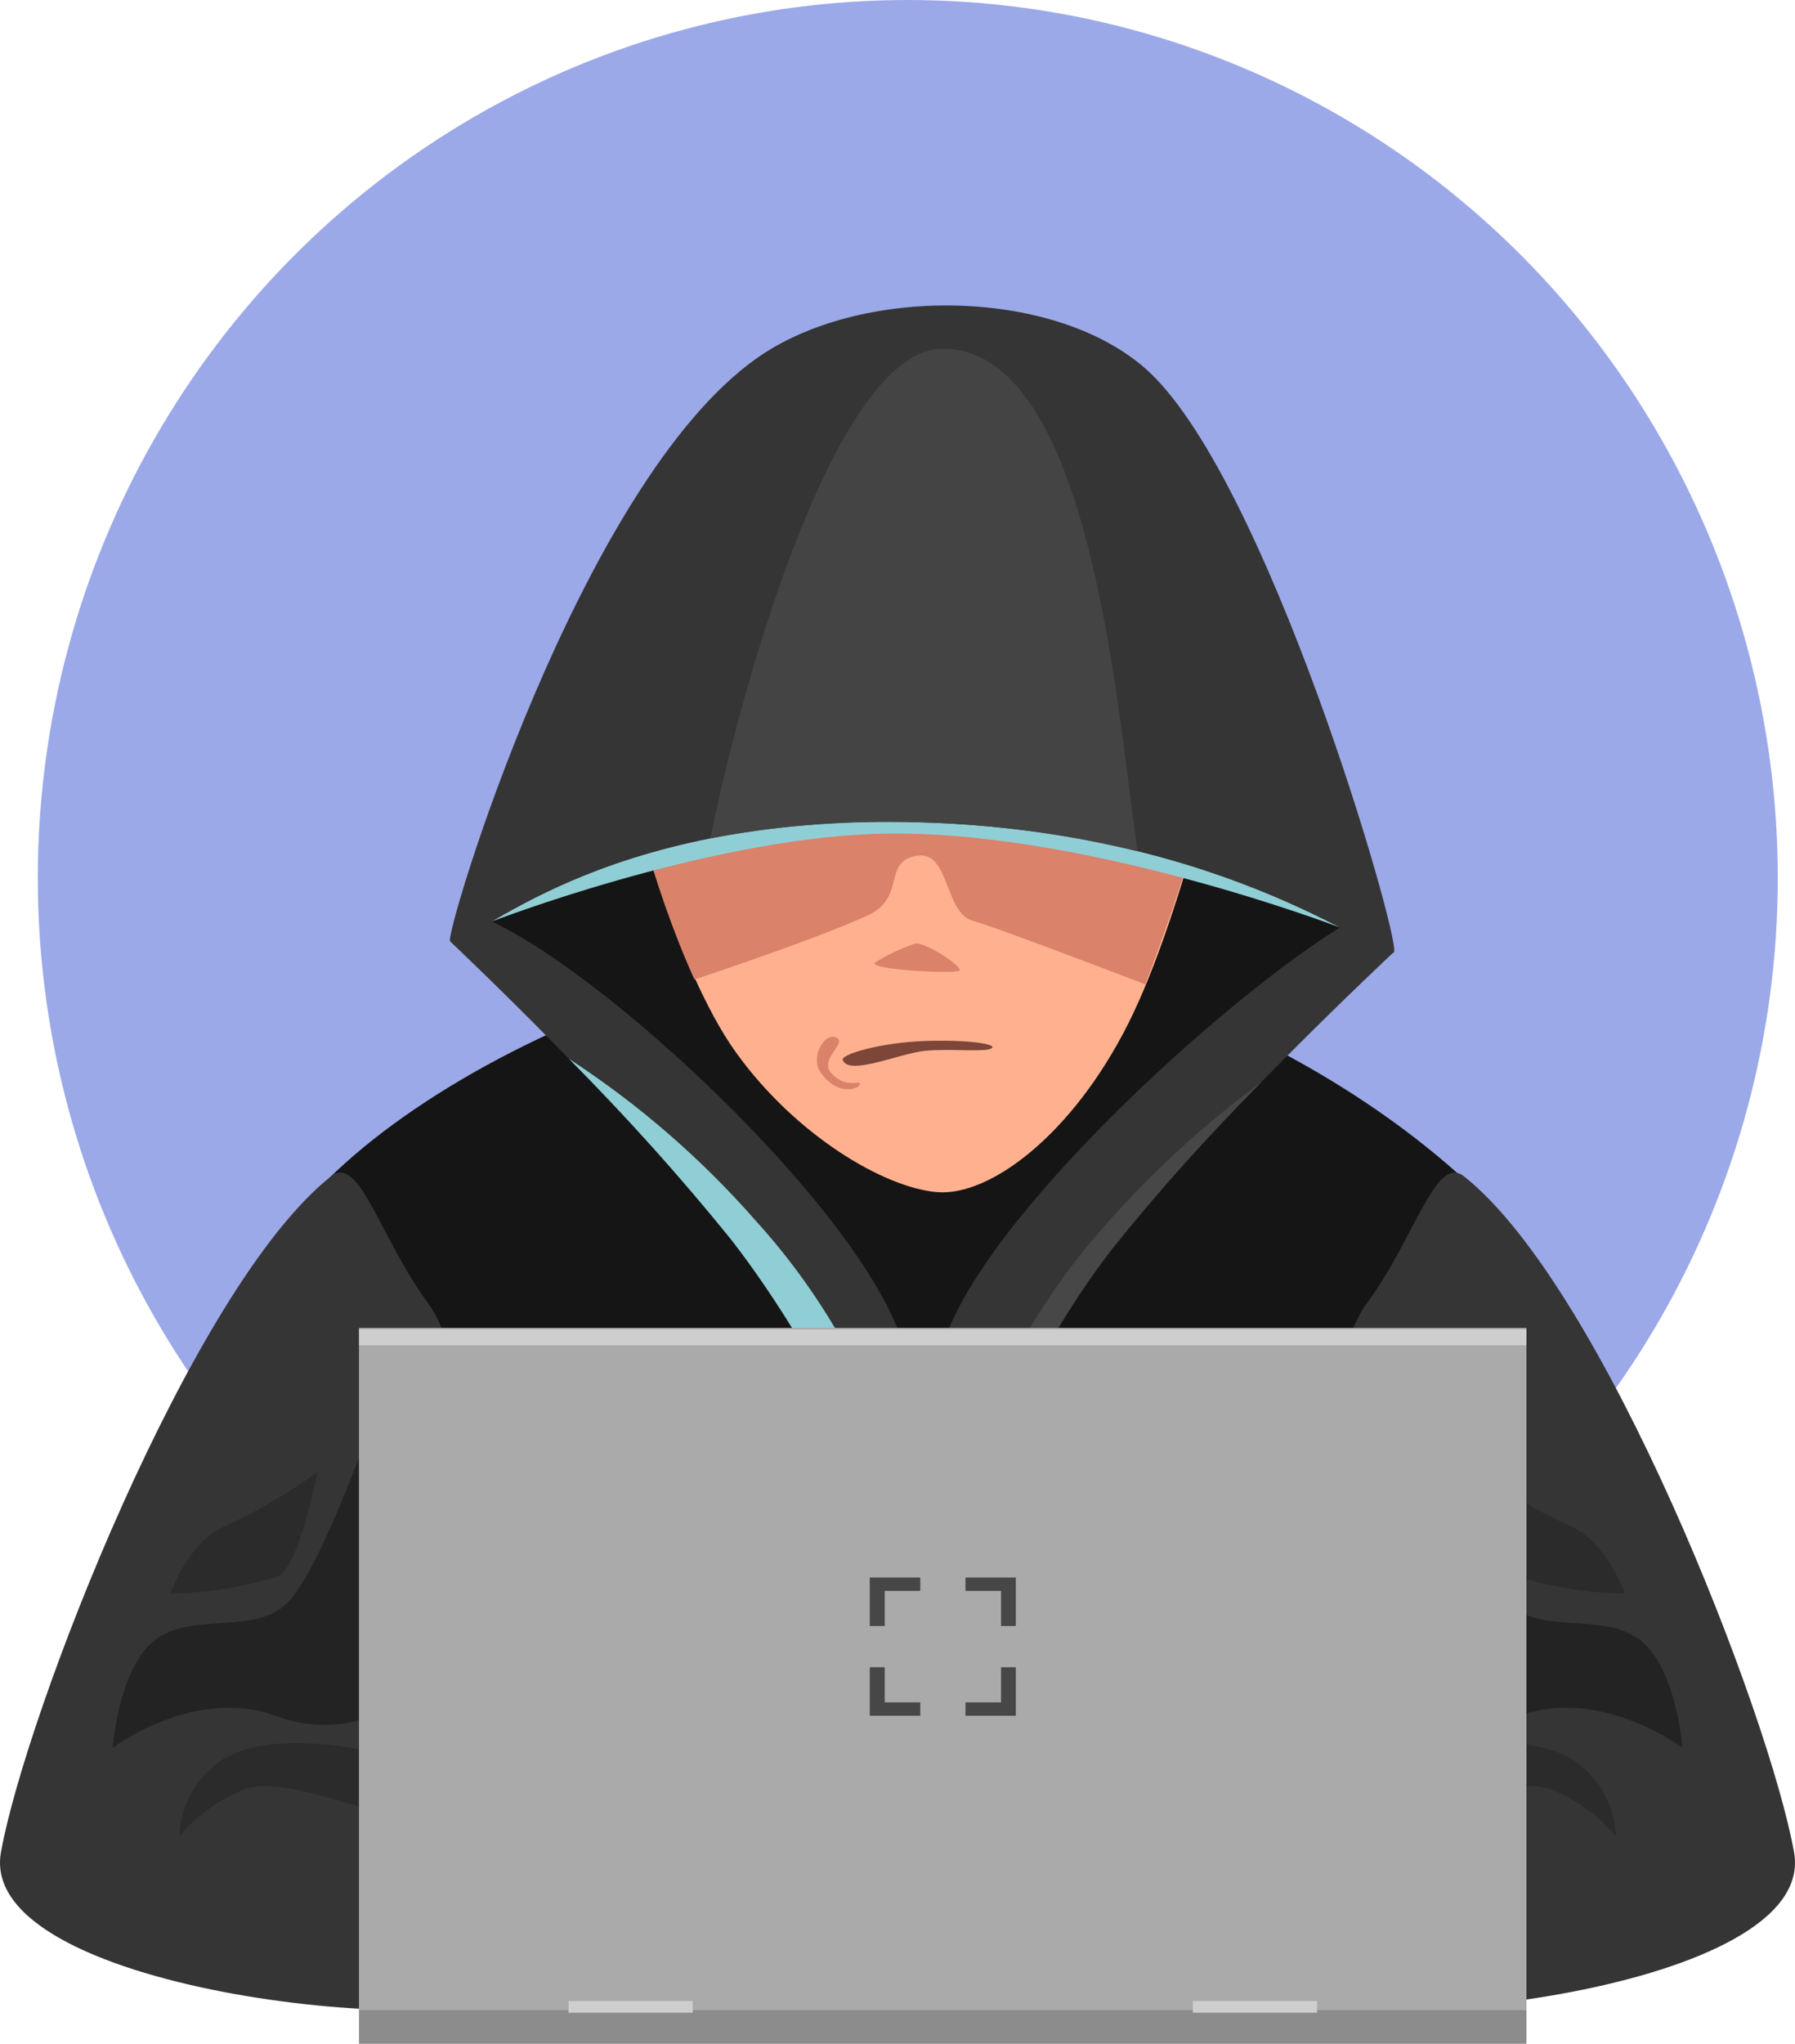 <svg width="94" height="107" viewBox="0 0 94 107" fill="none" xmlns="http://www.w3.org/2000/svg">
<ellipse cx="47.539" cy="45.966" rx="45.559" ry="45.966" fill="#9BA9E8"/>
<path d="M13.341 68.099C14.53 59.456 35.764 48.114 50.264 49.723C64.763 51.332 78.312 60.984 81.778 68.099C85.245 75.214 80.154 100.795 80.154 100.795H19.016C19.016 100.795 11.311 83.068 13.341 68.099Z" fill="#161515"/>
<path d="M25.414 49.393C25.414 49.393 23.681 46.226 27.692 41.299C31.703 36.373 50.996 32.006 60.969 39.441C70.943 46.875 72.191 47.045 71.587 49.433C70.983 51.822 55.978 61.864 54.888 66.291C53.799 70.717 48.708 78.282 48.362 78.282C48.015 78.282 43.826 69.528 40.438 64.932C37.051 60.335 25.414 49.393 25.414 49.393Z" fill="#161515"/>
<path d="M32.674 37.582C32.456 40.58 35.388 50.702 38.527 55.079C41.667 59.456 46.332 62.194 49.085 62.413C51.838 62.633 56.157 59.416 59.088 53.58C62.02 47.744 64.327 37.032 64.327 37.032L32.674 37.582Z" fill="#FFB18F"/>
<path d="M64.099 38.062C63.804 37.695 63.472 37.361 63.109 37.062L32.624 37.592C32.456 39.86 34.15 46.395 36.368 51.282C39.834 50.113 43.36 48.874 45.42 47.934C47.48 46.995 46.193 45.136 47.976 44.807C49.758 44.477 49.431 47.804 50.947 48.204C52.026 48.514 56.81 50.322 59.969 51.532C61.667 47.148 63.048 42.647 64.099 38.062Z" fill="#DB826A"/>
<path d="M25.751 48.244C25.751 48.244 31.119 41.979 46.817 42.119C62.515 42.259 70.161 48.554 70.161 48.554C70.161 48.554 56.364 43.268 45.787 43.658C36.784 43.977 25.751 48.244 25.751 48.244Z" fill="#90CED6"/>
<path d="M23.572 49.283C23.196 49.183 30.287 25.301 39.656 18.736C45.024 14.959 55.007 15.049 59.88 19.206C66.278 24.652 73.32 49.063 73.003 49.833C72.686 50.602 64.604 43.478 48.025 43.048C31.119 42.618 24.76 49.613 23.572 49.283Z" fill="#353535"/>
<path d="M23.572 49.283C23.572 49.283 24.374 47.654 25.266 48.024C31.525 50.652 45.202 63.443 47.292 70.377C50.006 79.371 48.827 84.607 48.827 84.607C48.827 84.607 44.598 73.015 38.309 64.921C33.298 58.466 23.572 49.283 23.572 49.283Z" fill="#353535"/>
<path d="M73.003 49.833C73.003 49.833 71.854 47.585 71.161 47.974C65.317 51.162 51.491 63.513 49.372 70.438C46.658 79.431 48.797 84.607 48.797 84.607C48.797 84.607 51.957 73.435 58.246 65.341C63.297 58.886 73.003 49.833 73.003 49.833Z" fill="#353535"/>
<path d="M45.797 50.403C46.461 49.992 47.169 49.657 47.906 49.403C48.411 49.273 50.511 50.653 50.234 50.822C49.956 50.992 45.579 50.782 45.797 50.403Z" fill="#DB826A"/>
<path d="M44.133 55.499C44.014 55.199 46.114 54.579 48.451 54.499C50.788 54.419 52.294 54.679 51.918 54.889C51.541 55.099 49.848 54.889 48.491 55.009C47.134 55.129 44.47 56.349 44.133 55.499Z" fill="#7C4639"/>
<path d="M43.835 54.34C44.331 54.63 42.924 55.439 43.509 56.148C44.242 57.018 45.034 56.528 45.034 56.748C45.034 56.968 43.925 57.477 42.974 56.148C42.399 55.359 43.192 53.97 43.835 54.34Z" fill="#DB826A"/>
<path d="M49.372 18.256C43.509 18.256 38.428 37.542 37.21 43.887C40.774 43.21 44.4 42.929 48.025 43.048C51.917 43.138 55.788 43.648 59.573 44.567C58.553 37.802 57.236 18.256 49.372 18.256Z" fill="#444444"/>
<path d="M48.372 83.428C47.566 76.161 44.497 69.339 39.606 63.942C36.74 60.667 33.441 57.806 29.802 55.439C32.796 58.451 35.636 61.616 38.309 64.921C43.39 71.467 47.124 80.28 48.372 83.428Z" fill="#90CED6"/>
<path d="M17.323 61.594C9.984 67.43 1.347 89.753 0.05 96.968C-1.248 104.182 23.166 106.78 27.603 104.372C32.04 101.964 25.087 71.816 22.483 68.319C19.878 64.822 18.838 60.385 17.323 61.594Z" fill="#353535"/>
<path d="M58.276 65.341C60.717 62.307 63.316 59.405 66.06 56.648C63.146 58.788 60.463 61.233 58.058 63.942C53.282 69.211 50.244 75.844 49.362 82.928C50.501 79.501 53.472 71.526 58.276 65.341Z" fill="#474747"/>
<path d="M19.452 74.544C19.452 74.544 16.738 82.319 15.005 83.957C13.272 85.596 10.123 84.397 8.171 85.816C6.22 87.235 5.903 91.502 5.903 91.502C5.903 91.502 10.251 88.224 14.52 89.863C15.776 90.32 17.133 90.419 18.442 90.15C19.75 89.88 20.96 89.252 21.938 88.334L19.452 74.544Z" fill="#232323"/>
<path d="M19.887 91.812C19.887 91.812 13.697 90.193 11.152 92.491C10.628 92.937 10.202 93.488 9.9 94.109C9.599 94.73 9.428 95.407 9.399 96.098C10.325 95.04 11.481 94.213 12.776 93.68C15.589 92.681 21.878 96.608 19.343 93.361L19.887 91.812Z" fill="#2B2B2B"/>
<path d="M76.677 61.594C84.016 67.43 92.653 89.753 93.95 96.968C95.248 104.182 70.834 106.78 66.397 104.372C61.96 101.964 68.913 71.816 71.517 68.319C74.122 64.822 75.172 60.385 76.677 61.594Z" fill="#353535"/>
<path d="M74.558 74.544C74.558 74.544 77.272 82.319 79.005 83.957C80.738 85.596 83.877 84.397 85.829 85.816C87.78 87.235 88.107 91.502 88.107 91.502C88.107 91.502 83.759 88.224 79.48 89.863C78.224 90.319 76.867 90.418 75.559 90.148C74.25 89.879 73.041 89.251 72.062 88.334L74.558 74.544Z" fill="#232323"/>
<path d="M74.122 91.812C74.122 91.812 80.312 90.193 82.848 92.491C83.373 92.936 83.801 93.487 84.105 94.108C84.408 94.729 84.58 95.407 84.611 96.098C83.685 95.04 82.529 94.213 81.233 93.68C78.421 92.681 72.121 96.608 74.667 93.361L74.122 91.812Z" fill="#2B2B2B"/>
<path d="M85.096 83.428C85.096 83.428 84.106 80.62 82.125 79.85C80.457 79.08 78.868 78.147 77.381 77.062C77.381 77.062 78.371 82.159 79.48 82.538C81.301 83.103 83.192 83.402 85.096 83.428Z" fill="#2B2B2B"/>
<path d="M79.936 69.518H18.798V105.281H79.936V69.518Z" fill="#AAAAAA"/>
<path d="M79.936 105.241H18.798V107H79.936V105.241Z" fill="#8C8C8C"/>
<path d="M36.279 104.762H29.772V105.372H36.279V104.762Z" fill="#CECECE"/>
<path d="M68.972 104.762H62.465V105.372H68.972V104.762Z" fill="#CECECE"/>
<path d="M79.936 69.598H18.798V70.428H79.936V69.598Z" fill="#CECECE"/>
<path d="M8.914 83.428C8.914 83.428 9.904 80.62 11.885 79.85C13.553 79.08 15.142 78.147 16.629 77.062C16.629 77.062 15.639 82.159 14.52 82.538C12.703 83.103 10.815 83.402 8.914 83.428Z" fill="#2B2B2B"/>
<path d="M48.193 82.588H45.549V85.126H46.331V83.288H48.193V82.588Z" fill="#474747"/>
<path d="M50.56 82.588H53.195V85.126H52.422V83.288H50.56V82.588Z" fill="#474747"/>
<path d="M50.56 89.823H53.195V87.285H52.422V89.124H50.56V89.823Z" fill="#474747"/>
<path d="M48.193 89.823H45.549V87.285H46.331V89.124H48.193V89.823Z" fill="#474747"/>
</svg>
